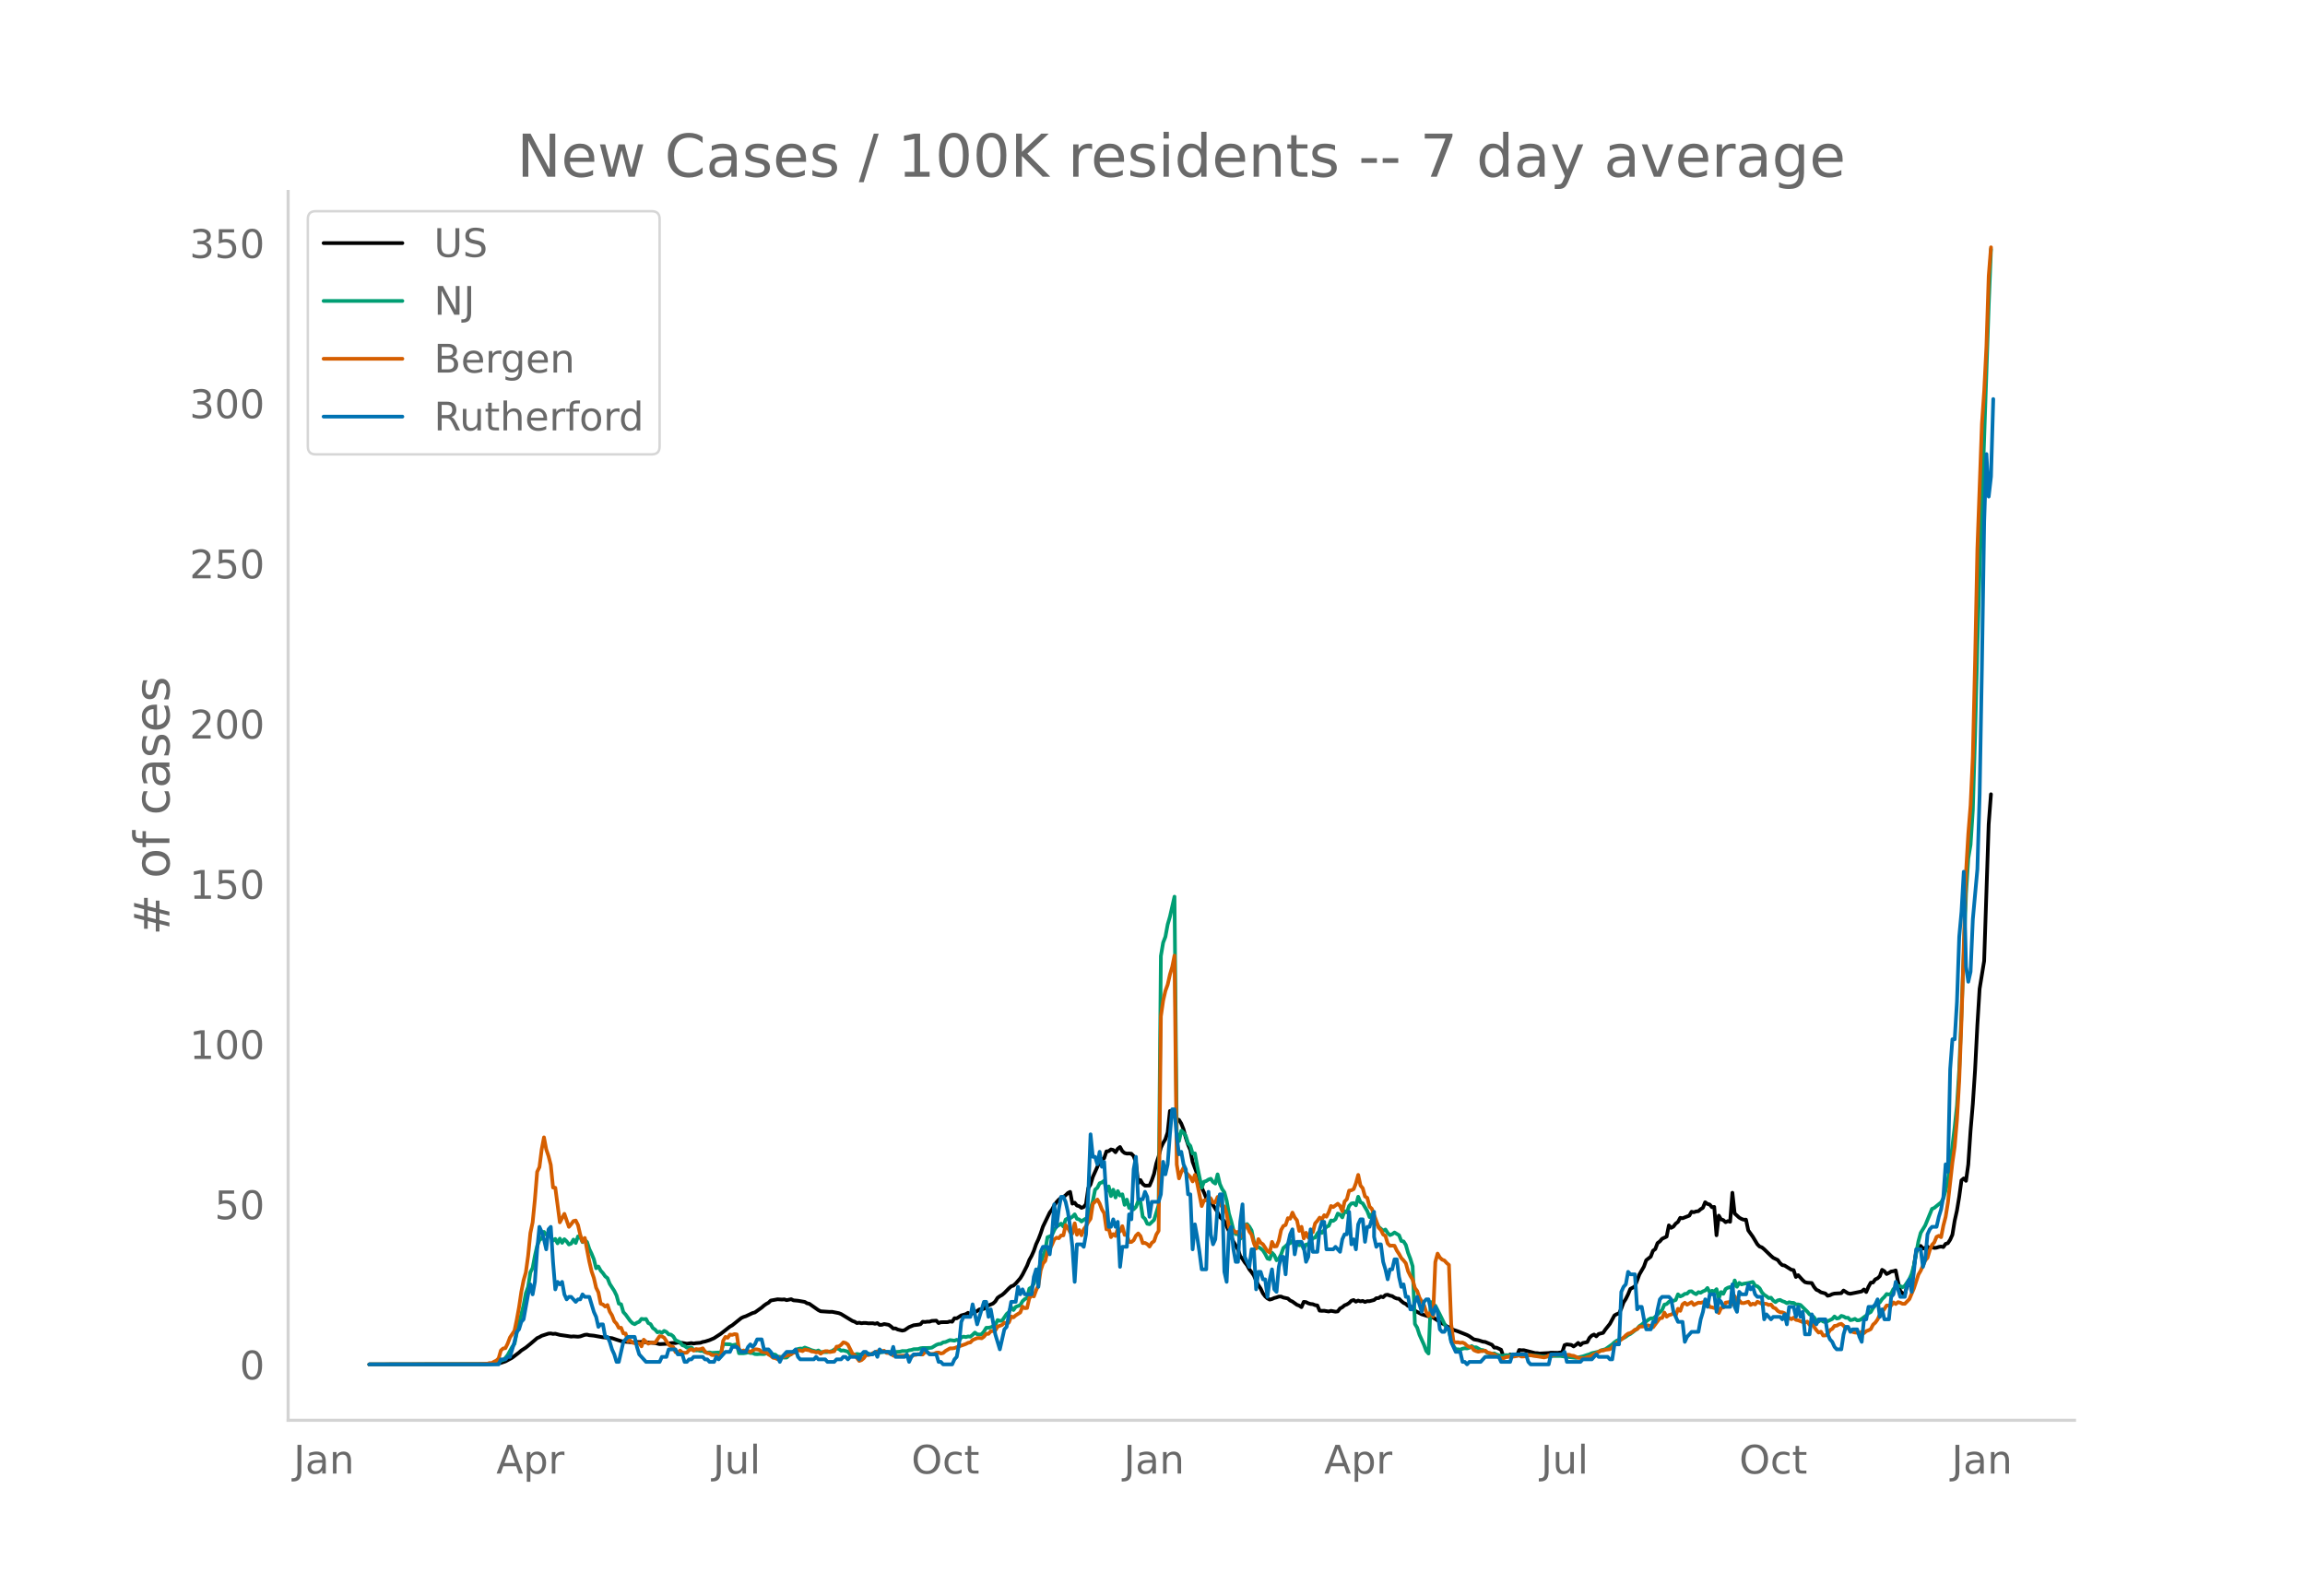 <svg height="864" viewBox="0 0 936 648" width="1248" xmlns="http://www.w3.org/2000/svg" xmlns:xlink="http://www.w3.org/1999/xlink"><defs><style>*{stroke-linecap:butt;stroke-linejoin:round}</style></defs><g id="figure_1"><path d="M0 648h936V0H0z" style="fill:#fff" id="patch_1"/><g id="axes_1"><path d="M117 576.72h725.4V77.76H117z" style="fill:none" id="patch_2"/><path clip-path="url(#p3b7b7ee0ee)" d="m149.973 554.04 46.972-.082 4.605-.195 1.842-.33 1.842-.618 1.842-.984.921-.511 2.763-2.087.921-.824 1.843-1.19 1.842-1.494 1.842-1.569.92-.795.922-.401.92-.535 2.764-.89.92-.065.922.191.92-.086 1.843.498 2.763.387 1.842.29.921-.092 1.842.135.921-.122 1.842-.637.921-.08.921.238 1.842.178 3.684.664 3.684.346 1.843.618 1.842.576 1.842.27 3.684.308.92-.238.922.075.92-.109 5.527.501 1.842.428 2.763-.141 1.842-.266.921-.07.921.05.921-.235 1.842.164 1.842.322 1.842-.252.921.182.921-.16 1.843-.137.92-.345.922-.158 1.842-.578 1.842-.79 2.763-1.804 3.684-2.9.92-.511 3.685-2.963.921-.437.921-.298 2.763-1.302.921-.245 2.763-1.972.921-.807.921-.653.921-.503.921-.895 2.763-.504 1.842.114.921-.08.921.323 1.843-.393.92.457 1.843.162 2.763.479.92.563.922.194 3.684 2.591.92.45 3.685.249.921-.032 2.763.546.921.359 4.605 2.804.921.324.921.555.921-.163.921.23.921-.131.921.024.921.14 1.842-.04.922.223.92-.276.922.73.92-.045.922-.314 1.842.328.92.64.922.856.92-.05.922.472 1.842.435.92-.189 1.843-1.246 1.842-.746 1.842-.228.921-.171.921-1.023.921.103.921-.129.921.006.921-.322 1.842-.104.921.996.921-.357 2.763-.04.921-.288.921.126.921-1.419.921.048 1.842-1.185 1.843-.524.92-.55.922.815.92-.653.922-.388.92-.508.922-.651.92-.063.922-.175.92-.987 2.764-1.153.92-.84.922-1.463.92-.67.922-.52.921-.782 1.842-1.879.921-.825.921-.319.921-.82 1.842-2.118.921-1.483 1.842-3.604.921-2.363.921-1.655.921-2.064.921-2.68.921-1.971.921-2.396.921-2.756 2.763-5.72.922-1.238.92-1.666.922-1.35.92-.984.922-.73.92-.318.922-.74.92-.919.922-.47.92 4.786.922-.395.92 1.162.922.265.92.677.922-.36.92-1.166.922-6.498.921-1.446.921-3.075 2.763-6.125.921-1.05.921-.424.921-2.783.921-.104.921-.696.921.206.921.938.921-1.422.921-.707.921 1.66.921.772.921.244.921-.036.921.086.921.966.921 2.503.922 8.51.92-1.3.922 1.575.92.709 1.843-.033.92-2.124.922-2.623.92-4.234.922-2.814.92-3.557.922-1.925.92-1.53.922-2.793.92-8.694.922 2.247.92-.369.922 1.445.921.286.921 1.508.921 2.312.921 3.45.921 2.816.921 2.164.921 4.824 1.842 4.92 1.842 5.511.921 1.941.921 2.29.921-.875.921 2.056.921 1.683 1.842 2.903.921 1.932 1.842 1.733 1.843 4.019.92 2.296.922 1.988 1.842 3.136.92 2.768.922 1.068.92 1.428.922 1.132.92 1.692.922 1.15.92 1.33.922 2.136.92 1.803.922 1.406.92 1.917.922 1.224.921.845.921.487.921-.237.921-.418.921-.228.921-.345.921-.017.921.399 1.842.399.921.808.921.43 1.842 1.314.921.345.921.614.921-2.142.921.1.921.476.921.277.922.087.92.398.922.117.92 2.115.922.078.92-.042 1.843.31.92-.276 1.843.353.92-.125.922-1.188.92-.49.922-.785.92-.356.922-.584.92-.908.922-.31.921.677.921-.457.921.335.921-.195.921.436.921-.332.921.015 1.842-.477.921-.736.921-.035.921-.632.921.264.921-.869.921-.15.921.383.921.182.921.617.921.372.921.095.922.923.92.75.922.423.92.825.922.193.92.442.922 1.298 2.763 1.443 2.763.846.92-.148 4.606 3.003.921.414.921.758.921.392 1.842 1.047 1.842.63 1.842.734 1.842.73.921.499 1.842 1.285 1.842.348 1.842.591.921.106 2.764 1.158.92 1.14.922.015 1.842.838.92 2.607 1.843.136.92-.79.922.475.92-.216.922.208.92-2.312.922.123.92-.036 4.606 1.169.921.04.921.154 3.684-.212.921-.129 2.763.06 1.842-.278.921-2.846.921-.31 1.842.224.921.62.922-.642.92-.807.922.891.92-.844 1.843-.361.92-1.744.922-.9.92-.445.922.749.92-.957 1.843-.462.92-1.348 1.843-2.315 1.842-3.416.921-.517.921-.273.921-1.92.921-2.532.921-1.425.921-1.857.921-2.243 1.842-.973 1.842-4.903 1.842-3.175.921-2.586 1.842-1.45.921-2.408.921-.667.921-2.448.921-.665.921-1.078 1.843-.875.92-4.576.922 1.007.92-.511.922-1.192.92-.692.922-1.675.92.184 2.764-1.069.92-1.586.922.21.92-.333.922-.09.92-.807.922-.57.921-2.268.921.683.921.251.921 1.088.921-.128.921 11.52.921-7.978.921 1.518.921.29.921.858.921-.445.921.275.921-11.784.921 8.406 1.842 1.681.921.531.921.326.921-.023.921 4.355 1.843 2.572 1.842 3.055.92.94.922.324.92.757 2.764 2.677.92.806 1.843.893.92 1.251.922.835.92.145 2.764 1.73.921.158.921 2.776.921-.735 1.842 2.03.921.813.921.215 1.842.143.921 1.58.921 1.13.921.397.921.638 1.842.496.921.933.921-.212.921-.448.921-.24 2.764-.159.92-1.076 1.843 1.143.92.175 4.606-.946.92-.805.922 1.047.92-2.129.922-1.668.92-.086.922-1.255.921-.425.921-.867.921-2.586.921.55.921 1.151.921-.44.921-.582.921-.129.921-.313.921 4.497.921 3.858.921.928.921.42.921-3.251.921-.936.921-1.1 1.842-11.869.921-1.895.921-.601.921 1.068.921-.266.922-.551.92.861.922-.67.92.386.922-.101.92-.308.922-.162.92.213.922-1.292.92-.278.922-1.387.92-2.046.922-5.664.92-4.112.922-5.573.92-6.734.922-.79.921.99.921-6.639.921-13.628.921-10.83.921-13.896.921-18.113.921-14.874 1.842-11.306 1.842-55.512.921-12.194h0" style="fill:none;stroke:#000;stroke-linecap:round;stroke-width:1.5" id="line2d_1"/><path clip-path="url(#p3b7b7ee0ee)" d="m149.973 554.04 47.893-.096 2.763-.25.921-.183.921-.316.921-.632.921-.293.921-.869.921-1.161 1.842-3.33.921-1.188.921-4.533 2.763-11.156.922-4.854.92-2.572.922-5.927.92-1.801.922-4.93.92-4.04.922-2.341.92-.701.922-2.65.92 1.127.922-.534 1.842 2.95.92-.665.922 1.78.92-1.912.922 1.706.921-1.459.921.86.921 1.277.921-.381.921-1.614.921 1.38.921-2.662.921.34.921 1.974.921-.782.921.765.921 2.836.921 1.91.921 2.24.921 3.632.921-.692.921 1.674.921 1.021.921 1.308.921.72.921 2.325 1.843 2.85.92 1.875.922 3.306.92.235.922 3.193.92 1.004 1.843 2.551.92.936.922.422.92-.61.922-.369.92-1.19.922.148.92-.096.922 1.672.92.408.922 1.605.921.632.921 1.092.921-.239.921.457.921-.793.921.445.921.973.921.095.921.713.921 1.517 1.842.9.921 1.185.921.293.921.686 1.842-.073.921.958.921.243.921-.01.922.232.92-.05.922.57.92.139.922-.086.92.216 2.764-.166.92.25.922-3.671 2.763.102.92.383 1.843-.374.92 3.616h1.843l.921-.126.921-.249.921.268.921.019.921.416.921.059.921-.084 1.842.032 1.842-.553.921.017.921.644.921.143.921.774.921.092 1.842.324.921-.04.922-.853.92-.523.922-1.122.92-.563.922-.397.92-.19.922.079.92-.486 1.843.687.92.387 1.843.456.92-.356.922.69 2.763-.033 1.842-.423.921-.59.921-.44.921.19.921.692.921-.113 1.842.508.921 1.164.921.586.921-.525.921-.283.921.182.921.06.921.175.921-.434.921-.142.921.377 1.843-.559 1.842-.21 1.842-.338 3.684.155 2.763-.193.92-.26 1.843.026.92-.333.922-.128.92-.303 1.843-.052.921-.327.921-.121 2.763-.007.921-.127 1.842-1.118.921-.35.921-.062.921-.628.921-.104 1.842-.814 1.842.25.921-.361.921.416.921-1.431.922-.262.92.174.922-.262.92.088.922-.751.92-.9.922.684.92.116.922-.147.92-1.096.922-1.513h.92l.922-.19 1.842-.892.92-2.04.922.305.921-.05 1.842-2.719.921-.812.921-1.948.921 1.143.921-1.285 1.842-.689.921-1.617.921-.862.921-.387.921-3.849.921-.565.921-1.444.921-4.087.921-1.301.921-3.202 1.842-4.995.921-5.284.921-.337.922-.52.92-2.07.922-1.444.92-.48.922-.66.92 1.192.922-2.85.92-.521.922-.01.92-.61.922-.981.92 1.814.922.27.92.818.922-.692.92-.511.922-.67 1.842-6.466.921-4.585.921-.78.921-1.82.921-.336.921-.684.921 4.212.921-1.916.921 3.925.921-2.584.921 3.16.921-2.59.921 1.81.921-.515.921 4.287.921-2.136.921 3.404.921-1.333.921 1.867.921-.94.922-2.435.92.401.922 5.975.92.893.922 1.98.92.19 1.843-1.743 1.842-5.989.92-101.174.922-5.455.92-2.373.922-4.987.92-3.18 1.843-8.112.92 95.748.922 3.511.921-4.24.921.81.921 1.373.921 2.955.921 1.067.921 3.106.921-.086.921 5.104 1.842 8.808.921-2.405.921-.284.921-.607.921-.312.921 1.316.921.632.921-3.737.921 3.922.921 2.059.921 1.314.922 3.402.92 5.23.922 3.049.92 3.679.922 1.598.92-.092.922 1.997.92-.894.922-4.308.92-.768.922 1.037.92 1.576.922 4.529.92 2.335.922-.117.92.546.922.795.921 1.436.921 1.84.921.286.921-2.635.921.994.921 2.074.921-.626.921-1.722.921-2.63.921-.752.921-.916.921-.274.921-1.2.921.8.921.358.921.864.921-.272.921 1.747.921-1.751.921-.176.921-1.3.922-1.083.92-.304.922-1.653.92-1.078.922.856.92-1.124.922-1.377.92-.368.922-2.18.92.15.922-.688.92-2.273.922.452.92 1.105.922-2.526.92.509.922-2.651.92-.984.922-.146.921.895.921-3.482.921 2.24.921.462 1.842 3.126.921 2.43.921-1.2.921 2.67.921.704.921 1.77 1.842 1.61.921-.507.921 1.419.921.866.921-.393.921-.676 1.842 1.111.922 2.333.92.184.922 1.44.92 3.237.922 2.384.92 3.045.922 23.412.92 1.496.922 2.854 1.842 4.108.92 2.499.922 1.038.92-20.901.922 2.343.92-.874 1.843 3.601 1.842 3.763.921 1.739.921.927.921 4.275.921 2.061.921 1.348.921.008.921.147.921-.41.921-.176.921.088.921-.279.921-.688.921.56.921-.066 1.842 1.05.921.103.921.35.921.807.922.257.92.115.922-.198.92.483 1.843.492.92-.057.922-.215 1.842.054.92-.077.922.186.92-.128.922.04.92.228 1.843-.044 1.842-.32.921.218 1.842.102 2.763.358 1.842-.04 1.842-.234 2.763-.008 2.763.347 3.685.45 2.763-.605 1.842-.611.92-.27.922-.437 2.763-.613.92-.498 1.843-.507 2.763-1.944.92-.868.922-.653 2.763-1.074.921-.52.921-.694.921-.439 2.763-2.114.921-1.086.921-.59.921-.814.921-.475.921-.747.921-.504.921.035.921-.66 2.763-2.81.922-2.144.92-.22.922-.927.92-.402.922.02.92-.352.922-2.294.92.85.922-.369.92-.67.922-.075.92-.912.922-.067.92.728.922.47.92-.838.922.243.921-.567.921-.356.921-1.021.921 1.793.921-.657.921.285.921-.927.921 3.712.921-2.543.921.695.921-1.944.921-.515.921-.278.921.85.921-3.524.921 2.559.921-1.565.921.606.921-.27 1.842-.292 1.843-.425.92 1.477.922.289.92.814.922 1.672.92.97.922.58.92.741.922-.157.92 1.179.922.625.92-.72.922-.182.92.503.922.303.92.548.922-.41.921.224.921.044.921.611.921.013.921.221 2.763 2.698.921 1.124.921.39.921.846.921 1.34.921.355.921-.676.921.653.921.228.921-.368 1.842-.875.921-1.04.921.837.922-.188.92-.896.922.256.92.54.922-.02.92.965.922-.165.92-.362.922.605.92-.065.922-.521 1.842-1.38.92-.911.922-.492.92-1.622.922-1.067 1.842-1.224.921-1.36.921-.875.921-1.174.921.207.921-.379.921-1.885.921-.544.921-.791.921.198.921.438.921-.559 1.842-2.74.921-2.05.921-3.371 1.842-9.926.921-3.404 1.842-3.028 2.764-6.749.92-.38 2.764-2.267.92-1.53.922-3.36.92-4.048.922-6.378 1.842-15.316.92-8.573.922-14.475 1.842-46.965.921-24.77.921-14.26.921-5.518.921-14.104.921-30.483.921-35.686.921-30.935 3.684-107.967.921-22.625h0" style="fill:none;stroke:#009e73;stroke-linecap:round;stroke-width:1.5" id="line2d_2"/><path clip-path="url(#p3b7b7ee0ee)" d="m149.973 554.04 44.209-.1 3.684-.18.921-.278h.921l.921-.559.921-.418.921-.897.921-3.23.921-.818.921-.12.921-1.874.921-2.452 1.842-2.752.921-4.446.921-5.064.921-6.241.921-4.706.922-3.21.92-6.68.922-9.31.92-4.347.922-9.331.92-11.186.922-1.914.92-7.217.922-4.865.92 4.865.922 2.711.92 3.629.922 9.172.92.1 1.843 14.036 1.842-3.45 1.842 5.284.921-1.076.921-1.276.921-.22.921 1.835.921 3.947.921 2.792.921-1.496 1.842 9.61.921 3.949.921 2.691.921 3.968.921 1.874.921 4.606.921.32.921.836.921-.618.921 2.692.921 1.495.922 2.393.92.977.922 1.715.92-.04.922 2.293.92.02.922 3.17.92-.3.922.878.92.2 1.843.02.92 1.256.922-2.692.92.897.922.718.92-.419 1.843.04 1.842-2.672.921.1.921.538 1.842 2.832.921.618.921.339.921 2.053.921.2.921-.818.921.818.921.08.921-.08.921-1.017.921-.399.921.618.921-.658.921.14.922-.08.92-.359.922 1.336.92.618.922.12.92.658 1.843.04.92.418.922-.02.92-6.22.922-1.576.92.36.922-1.297.92.12.922-.319.92.12.922 6.1.921.778.921-.378.921.319.921-.18.921.538.921-.677.921-.459.921.04.921.2.921.777 1.842.299.921.797.921.539.921.797.921.14.921.458.921-.677.921-.04.921-.519 1.843-.478.92-.34.922-.657h.92l.922-.858h.92l.922.26.92-.618 1.843.299.92.458.922.08.92.319.922-.18.92.698.922-.697.92-.32h.922l.921.36 1.842-.34.921-1.854.921-.1.921-.638.921-1.016.921.259.921.638 1.842 3.669.921.558 1.842 2.412.921-.339.921-.777.921-1.276.921.02.921-.24.921-.538 1.843-.778.92.26.922-.3.92-.159.922.857.92.08.922.3.92.737.922-.06.92.22 3.685-.18.92.479.922-.04.92-.698.922-.02.921-.32.921.16h.921l.921-.996.921.12.921.577.921.1.921-.12.921-.398.921-.08.921.399.921-.2.921-.817 1.842-1.077.921.02.921-.14 1.842-.677 1.843-.638.92-.34.922-.478.92-.16.922-.976 1.842-.778.92-.04.922.12.92-.658.922-1.177.92.04.922-1.076.92-.04.922-.26.92-1.575 1.843-.678.921-.937.921.539.921-.618.921-2.413.921.359.921-.818 1.842-1.156.921-2.393.921.638.921-.08.921-4.007.921-.997.921.3.921-2.513.921-2.034.921-6.041.921-2.772.921-1.056.921-3.828.921-.997.922-1.795.92-2.133.922-.678.92.22.922-1.117.92-.04.922-4.147.92 1.096.922 1.775.92.518.922-4.127.92 4.645.922-1.914.92 2.114.922-2.393.92-1.316.922-1.675.921-1.335.921-6.022 1.842-1.774.921 1.615.921 2.432.921 1.515.921 6.56.921-.339.921 3.49.921-1.237.921.758.921-2.95.921 1.136.921-2.154.921 3.53h.921l.921 2.89h.921l.921-.717.921-1.855.922-.897.92 1.077.922 2.851.92-.08.922.499.92.977.922-1.516.92-.658.922-2.711.92-1.496.922-87.09.92-6.401.922-3.988.92-2.492.922-4.127.92-3.07.922-4.587.92 84.819.922 5.642.921-2.612.921-1.734.921 1.914 1.842 1.914.921 1.754.921-2.671.921 3.429 1.842 9.251.921-2.293.921-.02.921-1.295.921.518.921 1.655.921-.06.921-2.213.921 2.731.921 1.276.921-.199.922 3.09.92 5.344.922 2.074.92-.738.922.837.92-.219.922 1.954.92-.28.922-4.585.92.26.922 2.511.92 1.257.922 3.449.92 2.213.922-3.848.92 1.495.922.599 1.842 2.79.921.56.921-4.327.921 1.874.921-.1.921-2.273.921-4.307.921-1.655.921-.398.921-2.772.921.22.921-2.473.921 1.954.921 1.177.921 4.306.921-1.675.921 4.726.921-2.293.921 1.914.921-2.413.922.26.92-3.59.922-1.036.92-1.296.922.758.92-1.735.922.618.92-1.814.922-2.552.92.438 1.843-1.356.92.918.922 2.153.92-3.988.922-.937.92-3.47.922-.139.921-.478.921-2.373.921-3.39.921 4.307.921 1.117.921 3.33.921.578.921 3.569.921.857 1.842 4.985.921 2.691.921.917.921 1.875.921.518.921 3.13.921.898.921-.06.921.06.921 1.934.921 1.395.922 1.675.92.957.922 1.157.92 3.27.922 1.854.92 1.495.922 3.43.92 1.216.922 2.692 1.842 3.01.92 2.951.922 1.436.92-1.675.922 1.914.92-22.092.922-3.43.921 1.596.921.857.921.34.921 1.016.921.798.921 24.105.921 7.098.921.22.921-.02.921.239.921-.14.921.439.921.897.921.439.921.08.921 1.236.921.399.921.259.921-.26h.921l.921-.179.921.758.922.18 1.842.617.92.638 1.843.898.92.04.922-.44.92-.199 1.843-.06.92-.099.922-.26.92-.099.922.419 1.842-.12.921-.359.921-.04 5.526.878.921-.32.921-.498.921.04 1.842-.339 2.763-.16.921.24 1.842-.04.921.339.921.08 1.843.817 2.763.2.92-.519.922-.1 1.842-1.096.92-.32 1.843-1.136h.92l.922-.319 1.842-.219.92-.837.922-.997 3.684-2.832.921-.977.921-.677.921-.24.921-.558.921-.778.921-.259.921-.997 1.842-.08.921-.478.921.08.921.259.921.459 2.763-3.67.921-.099.922-2.173.92 1.655.922-.658.92-.22.922-.518.92.897.922-2.711.92.837.922-2.632.92-.678.922.818 1.842-1.037.92 1.156 1.843-.977.92.1.922-.26.921.48.921-.28.921 1.755.921.12.921.299.921-.698.921 2.711.921-2.053.921-.16.921-2.014 1.842-.259.921 1.017.921-3.33.921 1.994.921-.279.921 1.037.921.04 1.842-.578.922 1.315.92-.518.922.32.92-1.098 1.843.838.92-.06.922.08.92.458.922-.179.92 1.216.922.36.92 1.036.922.498.92.06.922.36.92 1.056.922.857.921.499.921-.618.921.897.921.18 1.842.717.921.2.921-.4.921 1.317.921-.459 1.842 2.592.921 1.017.921-.36.921 1.556.921-.04.921-.598.921-1.555.921-.519.921-1.196.921-.1.922-.538.92-.2.922.758.92 1.117.922-.28.92 1.018.922.678.92.239 1.843.16.92-.44.922.52.92-.798.922-.36.92-.478.922-1.814.92-.818.922-1.276.921-2.033.921-.938 1.842-2.711 1.842.02.921-1.256.921.638.921-.758.921.22.921.458h.921l1.842-1.894 1.842-4.347 1.842-5.642.921-1.556 1.842-4.187.922-1.037.92-3.09.922-2.153.92-1.037.922-2.233.92-.439.922.558.92-4.685.922-3.57.92-5.721 1.843-16.39.92-6.4.922-10.906.92-15.991.922-24.445 1.842-60.094.921-15.572.921-11.545.921-19.958.921-39.08.921-45.1 1.842-50.763.921-13.28.921-18.403.921-28.432.921-11.624h0" style="fill:none;stroke:#d55e00;stroke-linecap:round;stroke-width:1.5" id="line2d_3"/><path clip-path="url(#p3b7b7ee0ee)" d="M149.973 554.04h52.498l.921-2.031h1.842l.921-1.015h.921l1.842-6.093.921-4.062.921-1.016.921-3.046.921-1.016 1.843-10.155.92-4.062.922 4.062.92-5.077.922-13.202.92-9.14.922 2.032.92 3.046.922 4.062.92-8.124.922-1.015.92 14.217.922 11.17.92-3.046.922 1.015.92-1.015.922 5.077.921 2.031.921-1.015h.921l1.842 2.03.921-1.015h.921l.921-2.031.921 1.016h1.842l1.842 6.093.921 2.03.921 4.063.921-1.016h.921l.921 5.078h.921l.921 2.03.921 3.047.922 2.031.92 3.047h.922l1.842-8.124 1.842-2.031h2.763l.92 4.062.922 3.046 2.763 3.047h5.526l.921-2.031h1.842l.921-3.047h2.763l.921 2.031h1.842l.921 3.047h.921l.921-1.016h.921l.921-1.015h3.685l.92 1.015h.922l.92 1.016h1.843l.92-2.031.922 1.015 2.763-3.046h1.842l.92-2.031h1.843l1.842 2.03h1.842l.921-2.03.921-1.016.921 1.016.921-1.016.921-2.031h1.842l.921 4.062h1.842l.921 1.016.921 2.03h1.842l.921 2.032.921-2.031 1.842-2.031h2.764l.92-1.016.922 3.047.92 1.015h5.527l.92-1.015.922 1.015h2.763l.921 1.016h2.763l.921-1.016h1.842l.921-1.015h.921l.921 1.015.921-1.015h2.763l.921 1.015.921-2.031.921-1.015h.921l.921 1.015h1.842l.922-1.015.92 2.03.922-3.046.92 1.016h2.764l.92 1.015.922-3.046.92 4.062h3.685l.92-1.016.922 3.047.92-2.031.922-1.016h2.763l.921-2.031h.921l1.842 2.031h2.763l.921 3.047h.921l.921 1.015h3.684l.921-2.031.921-1.015.921-5.078.921-9.14.922-2.03h2.763l.92-5.078 1.843 8.124 2.763-9.14h.92l.922 6.094.92-3.047 1.843 10.155 1.842 6.093 1.842-8.124.921-1.015 1.842-10.155h1.842l.921-6.093.921 3.046.921-2.031.921 2.031h2.763l.921-7.108.921-3.047.921 7.109.921-14.217.921-2.031h1.842l.921 3.046.922-8.124.92-12.186.922 9.14.92-7.109.922-5.077h.92l.922 2.03.92 4.063.922 6.093.92 8.124.922 14.217.92-15.233h1.843l.92 1.016.922-5.078.92-16.248.922-24.372.921 9.14h.921l.921 3.046.921-5.077.921 6.093.921-2.031.921 15.232.921 11.17h.921l.921-3.046.921 3.047.921-2.031.921 18.279.921-8.124h1.842l.921-13.202.921 2.031.921-20.31.921-5.077.922 17.263h1.842l.92-3.046.922 2.03.92 8.125.922-6.093h2.763l.92-3.047.922-13.201.92 5.077.922-4.062.92-12.186.922-10.155h.92l.922 11.17.921 7.11.921-1.016.921 5.077.921 2.031.921 10.155h.921l.921 22.341.921-10.155.921 5.078.921 6.093.921 7.108h1.842l.921-31.48.921 17.263.921 4.062.921-2.03.921-13.202.921-5.078h.921l.921 31.48.922 4.063.92-20.31.922-2.031.92 9.14.922 5.077h.92l.922-16.248.92-7.109.922 21.326 1.842 4.062.92-7.109h.922l.92 16.248.922-7.108h.92l.922 3.046h.921l.921 7.109.921-7.109.921-4.062.921 8.124.921 1.016.921-10.155.921-4.062h.921l.921 7.108.921-12.186.921-4.062.921-2.03.921 10.154.921-5.077h1.842l.921 2.03.921 6.094.921-2.031.921-11.17.922 9.139h1.842l.92-9.14.922-3.046h.92l.922 11.17h2.763l.92-1.015 1.843 2.03.92-5.077.922-2.03h.92l.922-9.14.92 13.201.922-2.03.921 4.061.921-10.155.921-2.03h.921l.921 9.139.921-6.093h.921l1.842-6.093v10.155l.921 4.062.921-1.016h.921l.921 7.109.921 3.046.921 4.062.921-4.062h.921l.921-4.062h.921l.921 7.109.922 4.062.92-1.016.922 5.078h.92l.922 5.077h.92l.922-3.046.92-2.031 1.843 6.093.92-4.062.922-1.016h.92l.922 4.062.92 2.031.922-3.046.92 2.03.922 7.109.921 1.016h.921l.921-2.031.921 1.015.921 5.078 1.842 4.062h1.842l.921 4.062h.921l.921 1.015.921-1.015h4.605l1.842-2.031h5.527l.92 2.03h3.685l.92-3.046h5.527l.921 3.047.921 1.015h7.368l.921-4.062h4.605l.921-1.015.921 4.062h5.527l.92-1.016h3.685l1.842-2.031.92 1.016h3.685l.92 1.015h.922l.92-6.093h1.843l.921-21.325.921-2.031.921-1.016.921-5.077.921 1.015h1.842l.921 14.217.921-1.015h.921l.921 5.077.921 4.062h1.842l.921-3.046h.921l.921-5.078.921-4.062.921-1.015h2.764l.92 1.015.922 5.078 1.842 4.062h1.842l.92 8.124.922-2.031 1.842-2.031h2.763l.92-5.078.922-3.046.921-5.078.921 3.047.921-5.078h1.842l.921 7.109.921-5.078.921 1.016.921 2.03h2.763l.921-9.139.921 9.14.921 2.03.921-8.123.921 1.015h1.842l.921-4.062.922 2.031.92-1.015.922 3.046.92 1.016h1.843l.92 9.139.922-2.031 1.842 2.031.92-1.015h2.764l.92 1.015.922-2.031.92 4.062.922-7.108h1.842l.921 4.062.921-4.062.921 4.062.921-2.031.921 9.139h1.842l.921-8.124.921 3.047.921 1.015.921-2.031h2.763l.921 6.093.921 2.031.921 1.016.921 2.03.921 1.016h1.843l.92-6.093.922-3.046h.92l.922 2.03.92-1.015h1.843l.92 3.047.922 2.03.92-9.139h.922l.92-5.077h1.843l.92-1.016.922-2.031.921 7.109.921-3.047.921 4.062h1.842l.921-9.14.921-1.015.921-5.077 1.842 6.093h1.842l.921-5.078.921-2.031.921 5.078.921-8.124.921-9.14h1.842l.921 7.109.921-3.047.922-10.155.92-2.03.922-1.016h1.842l.92-4.062.922-3.047.92-5.077.922-13.202.92 3.047.922-41.636.92-12.186h.922l.92-15.232.922-26.403.92-10.155.922-16.248.921 38.589.921 6.093.921-4.062.921-21.326 1.842-20.31.921-30.465.921-51.79.921-58.9.921-27.418.921 17.264.921-8.124.921-31.48h0" style="fill:none;stroke:#0072b2;stroke-linecap:round;stroke-width:1.5" id="line2d_4"/><path d="M117 576.72V77.76" style="fill:none;stroke:#d3d3d3;stroke-linecap:square;stroke-linejoin:miter;stroke-width:1.25" id="patch_3"/><path d="M117 576.72h725.4" style="fill:none;stroke:#d3d3d3;stroke-linecap:square;stroke-linejoin:miter;stroke-width:1.25" id="patch_4"/><g id="matplotlib.axis_1"><g id="xtick_1"><g style="fill:#696969" transform="matrix(.16 0 0 -.16 119.22 598.378)" id="text_1"><defs><path d="M9.813 72.906h9.859V5.078q0-13.187-5-19.14-5-5.954-16.094-5.954h-3.75v8.297h3.078q6.531 0 9.219 3.672Q9.813-4.39 9.813 5.078z" id="DejaVuSans-74"/><path d="M34.281 27.484q-10.89 0-15.093-2.484-4.204-2.484-4.204-8.5 0-4.781 3.157-7.594 3.156-2.797 8.562-2.797 7.485 0 12 5.297 4.516 5.297 4.516 14.078v2zm17.922 3.72V0H43.22v8.297Q40.14 3.328 35.547.953q-4.594-2.375-11.234-2.375-8.391 0-13.36 4.719Q6 8.016 6 15.922q0 9.219 6.172 13.906 6.187 4.688 18.437 4.688h12.61v.89q0 6.203-4.078 9.594-4.078 3.39-11.453 3.39-4.688 0-9.141-1.124-4.438-1.125-8.531-3.375v8.312q4.921 1.906 9.562 2.844 4.64.953 9.031.953 11.875 0 17.735-6.156 5.86-6.14 5.86-18.64z" id="DejaVuSans-97"/><path d="M54.89 33.016V0h-8.984v32.719q0 7.765-3.031 11.61-3.031 3.858-9.078 3.858-7.281 0-11.484-4.64-4.204-4.625-4.204-12.64V0H9.08v54.688h9.03v-8.5q3.235 4.937 7.594 7.374Q30.078 56 35.797 56q9.422 0 14.25-5.828 4.844-5.828 4.844-17.156z" id="DejaVuSans-110"/></defs><use xlink:href="#DejaVuSans-74"/><use x="29.492" xlink:href="#DejaVuSans-97"/><use x="90.771" xlink:href="#DejaVuSans-110"/></g></g><g id="xtick_2"><g style="fill:#696969" transform="matrix(.16 0 0 -.16 201.526 598.378)" id="text_2"><defs><path d="M34.188 63.188 20.797 26.906h26.812zm-5.579 9.718h11.188L67.578 0h-10.25l-6.64 18.703h-32.86L11.188 0H.78z" id="DejaVuSans-65"/><path d="M18.11 8.203v-29H9.077v75.484h9.031v-8.296q2.844 4.875 7.157 7.234Q29.594 56 35.594 56q9.968 0 16.187-7.906 6.235-7.907 6.235-20.797T51.78 6.484q-6.218-7.906-16.187-7.906-6 0-10.328 2.375-4.313 2.375-7.157 7.25zm30.578 19.094q0 9.906-4.079 15.547-4.078 5.64-11.203 5.64-7.14 0-11.218-5.64-4.079-5.64-4.079-15.547 0-9.906 4.078-15.547 4.079-5.64 11.22-5.64 7.124 0 11.202 5.64t4.078 15.547z" id="DejaVuSans-112"/><path d="M41.11 46.297q-1.516.875-3.297 1.281Q36.03 48 33.89 48q-7.625 0-11.703-4.953-4.079-4.953-4.079-14.234V0H9.08v54.688h9.03v-8.5q2.844 4.984 7.375 7.39Q30.031 56 36.531 56q.922 0 2.047-.125 1.125-.11 2.484-.36z" id="DejaVuSans-114"/></defs><use xlink:href="#DejaVuSans-65"/><use x="68.408" xlink:href="#DejaVuSans-112"/><use x="131.885" xlink:href="#DejaVuSans-114"/></g></g><g id="xtick_3"><g style="fill:#696969" transform="matrix(.16 0 0 -.16 289.526 598.378)" id="text_3"><defs><path d="M8.5 21.578v33.11h8.984V21.922q0-7.766 3.016-11.656 3.031-3.875 9.094-3.875 7.265 0 11.484 4.64 4.234 4.64 4.234 12.656v31h8.985V0h-8.984v8.406Q42.047 3.422 37.718 1q-4.313-2.422-10.032-2.422-9.421 0-14.312 5.86Q8.5 10.296 8.5 21.578zM31.11 56z" id="DejaVuSans-117"/><path d="M9.422 75.984h8.984V0H9.422z" id="DejaVuSans-108"/></defs><use xlink:href="#DejaVuSans-74"/><use x="29.492" xlink:href="#DejaVuSans-117"/><use x="92.871" xlink:href="#DejaVuSans-108"/></g></g><g id="xtick_4"><g style="fill:#696969" transform="matrix(.16 0 0 -.16 370.08 598.378)" id="text_4"><defs><path d="M39.406 66.219q-10.75 0-17.078-8.016-6.312-8-6.312-21.828 0-13.766 6.312-21.781 6.328-8 17.078-8 10.735 0 17.016 8 6.281 8.015 6.281 21.781 0 13.828-6.281 21.828-6.281 8.016-17.016 8.016zm0 8q15.328 0 24.5-10.281 9.188-10.282 9.188-27.563 0-17.234-9.188-27.516-9.172-10.28-24.5-10.28-15.375 0-24.593 10.25-9.204 10.265-9.204 27.546t9.204 27.563q9.218 10.28 24.593 10.28z" id="DejaVuSans-79"/><path d="M48.781 52.594v-8.407q-3.812 2.11-7.64 3.157-3.828 1.047-7.735 1.047-8.75 0-13.593-5.547-4.829-5.532-4.829-15.547 0-10.016 4.829-15.563 4.843-5.53 13.593-5.53 3.907 0 7.735 1.046 3.828 1.047 7.64 3.156V2.094Q45.016.344 40.984-.531q-4.015-.89-8.562-.89-12.36 0-19.64 7.765-7.266 7.765-7.266 20.953 0 13.375 7.343 21.031Q20.22 56 33.016 56q4.14 0 8.093-.86 3.953-.843 7.672-2.546z" id="DejaVuSans-99"/><path d="M18.313 70.219V54.688h18.5v-6.985h-18.5V18.016q0-6.688 1.828-8.594 1.828-1.906 7.453-1.906h9.218V0h-9.218q-10.407 0-14.36 3.875-3.953 3.89-3.953 14.14v29.688H2.687v6.984h6.594V70.22z" id="DejaVuSans-116"/></defs><use xlink:href="#DejaVuSans-79"/><use x="78.711" xlink:href="#DejaVuSans-99"/><use x="133.691" xlink:href="#DejaVuSans-116"/></g></g><g id="xtick_5"><g style="fill:#696969" transform="matrix(.16 0 0 -.16 456.315 598.378)" id="text_5"><use xlink:href="#DejaVuSans-74"/><use x="29.492" xlink:href="#DejaVuSans-97"/><use x="90.771" xlink:href="#DejaVuSans-110"/></g></g><g id="xtick_6"><g style="fill:#696969" transform="matrix(.16 0 0 -.16 537.7 598.378)" id="text_6"><use xlink:href="#DejaVuSans-65"/><use x="68.408" xlink:href="#DejaVuSans-112"/><use x="131.885" xlink:href="#DejaVuSans-114"/></g></g><g id="xtick_7"><g style="fill:#696969" transform="matrix(.16 0 0 -.16 625.7 598.378)" id="text_7"><use xlink:href="#DejaVuSans-74"/><use x="29.492" xlink:href="#DejaVuSans-117"/><use x="92.871" xlink:href="#DejaVuSans-108"/></g></g><g id="xtick_8"><g style="fill:#696969" transform="matrix(.16 0 0 -.16 706.255 598.378)" id="text_8"><use xlink:href="#DejaVuSans-79"/><use x="78.711" xlink:href="#DejaVuSans-99"/><use x="133.691" xlink:href="#DejaVuSans-116"/></g></g><g id="xtick_9"><g style="fill:#696969" transform="matrix(.16 0 0 -.16 792.49 598.378)" id="text_9"><use xlink:href="#DejaVuSans-74"/><use x="29.492" xlink:href="#DejaVuSans-97"/><use x="90.771" xlink:href="#DejaVuSans-110"/></g></g></g><g id="matplotlib.axis_2"><g id="ytick_1"><g style="fill:#696969" transform="matrix(.16 0 0 -.16 97.32 560.119)" id="text_10"><defs><path d="M31.781 66.406q-7.61 0-11.453-7.5Q16.5 51.422 16.5 36.375q0-14.984 3.828-22.484 3.844-7.5 11.453-7.5 7.672 0 11.5 7.5 3.844 7.5 3.844 22.484 0 15.047-3.844 22.531-3.828 7.5-11.5 7.5zm0 7.813q12.266 0 18.735-9.703 6.468-9.688 6.468-28.141 0-18.406-6.468-28.11-6.47-9.687-18.735-9.687-12.25 0-18.718 9.688-6.47 9.703-6.47 28.109 0 18.453 6.47 28.14Q19.53 74.22 31.78 74.22z" id="DejaVuSans-48"/></defs><use xlink:href="#DejaVuSans-48"/></g></g><g id="ytick_2"><g style="fill:#696969" transform="matrix(.16 0 0 -.16 87.14 495.065)" id="text_11"><defs><path d="M10.797 72.906h38.719v-8.312H19.828v-17.86q2.14.735 4.281 1.094 2.157.36 4.313.36 12.203 0 19.328-6.688 7.14-6.688 7.14-18.11 0-11.765-7.328-18.296-7.328-6.516-20.656-6.516-4.593 0-9.36.781-4.75.782-9.827 2.344v9.922q4.39-2.39 9.078-3.563 4.687-1.171 9.906-1.171 8.453 0 13.375 4.437 4.938 4.438 4.938 12.063 0 7.609-4.938 12.047-4.922 4.453-13.375 4.453-3.953 0-7.89-.875-3.922-.875-8.016-2.735z" id="DejaVuSans-53"/></defs><use xlink:href="#DejaVuSans-53"/><use x="63.623" xlink:href="#DejaVuSans-48"/></g></g><g id="ytick_3"><g style="fill:#696969" transform="matrix(.16 0 0 -.16 76.96 430.012)" id="text_12"><defs><path d="M12.406 8.297h16.11v55.625l-17.532-3.516v8.985l17.438 3.515h9.86V8.296H54.39V0H12.406z" id="DejaVuSans-49"/></defs><use xlink:href="#DejaVuSans-49"/><use x="63.623" xlink:href="#DejaVuSans-48"/><use x="127.246" xlink:href="#DejaVuSans-48"/></g></g><g id="ytick_4"><g style="fill:#696969" transform="matrix(.16 0 0 -.16 76.96 364.959)" id="text_13"><use xlink:href="#DejaVuSans-49"/><use x="63.623" xlink:href="#DejaVuSans-53"/><use x="127.246" xlink:href="#DejaVuSans-48"/></g></g><g id="ytick_5"><g style="fill:#696969" transform="matrix(.16 0 0 -.16 76.96 299.905)" id="text_14"><defs><path d="M19.188 8.297h34.421V0H7.33v8.297q5.609 5.812 15.296 15.594 9.703 9.797 12.188 12.64 4.734 5.313 6.609 9 1.89 3.688 1.89 7.25 0 5.813-4.078 9.469-4.078 3.672-10.625 3.672-4.64 0-9.797-1.61-5.14-1.609-11-4.89v9.969Q13.767 71.78 18.938 73q5.188 1.219 9.485 1.219 11.328 0 18.062-5.672 6.735-5.656 6.735-15.125 0-4.5-1.688-8.531-1.672-4.016-6.125-9.485-1.218-1.422-7.765-8.187-6.532-6.766-18.453-18.922z" id="DejaVuSans-50"/></defs><use xlink:href="#DejaVuSans-50"/><use x="63.623" xlink:href="#DejaVuSans-48"/><use x="127.246" xlink:href="#DejaVuSans-48"/></g></g><g id="ytick_6"><g style="fill:#696969" transform="matrix(.16 0 0 -.16 76.96 234.852)" id="text_15"><use xlink:href="#DejaVuSans-50"/><use x="63.623" xlink:href="#DejaVuSans-53"/><use x="127.246" xlink:href="#DejaVuSans-48"/></g></g><g id="ytick_7"><g style="fill:#696969" transform="matrix(.16 0 0 -.16 76.96 169.799)" id="text_16"><defs><path d="M40.578 39.313Q47.656 37.797 51.625 33q3.984-4.781 3.984-11.813 0-10.78-7.422-16.703-7.421-5.906-21.093-5.906-4.578 0-9.438.906-4.86.907-10.031 2.72v9.515q4.094-2.39 8.969-3.61 4.89-1.218 10.218-1.218 9.266 0 14.125 3.656 4.86 3.656 4.86 10.64 0 6.454-4.516 10.079-4.515 3.64-12.562 3.64h-8.5v8.11h8.89q7.266 0 11.125 2.906 3.86 2.906 3.86 8.375 0 5.61-3.985 8.61-3.968 3.015-11.39 3.015-4.063 0-8.703-.89-4.641-.876-10.203-2.72v8.782q5.624 1.562 10.53 2.344 4.907.78 9.25.78 11.235 0 17.766-5.109 6.547-5.093 6.547-13.78 0-6.063-3.468-10.235-3.47-4.172-9.86-5.782z" id="DejaVuSans-51"/></defs><use xlink:href="#DejaVuSans-51"/><use x="63.623" xlink:href="#DejaVuSans-48"/><use x="127.246" xlink:href="#DejaVuSans-48"/></g></g><g id="ytick_8"><g style="fill:#696969" transform="matrix(.16 0 0 -.16 76.96 104.745)" id="text_17"><use xlink:href="#DejaVuSans-51"/><use x="63.623" xlink:href="#DejaVuSans-53"/><use x="127.246" xlink:href="#DejaVuSans-48"/></g></g><g style="fill:#696969" transform="matrix(0 -.2 -.2 0 68.8 379.813)" id="text_18"><defs><path d="M51.125 44H36.922l-4.11-16.313h14.313zm-7.328 27.781-5.078-20.265h14.265L58.11 71.78h7.813L60.89 51.516h15.234V44h-17.14l-4-16.313h15.53V20.22H53.079L48 0h-7.813l5.032 20.219H30.906L25.875 0h-7.86l5.079 20.219H7.719v7.468h17.187L29 44H13.281v7.516h17.625l4.985 20.265z" id="DejaVuSans-35"/><path d="M30.61 48.39q-7.22 0-11.422-5.64-4.204-5.64-4.204-15.453 0-9.813 4.172-15.453 4.188-5.64 11.453-5.64 7.188 0 11.375 5.655 4.203 5.672 4.203 15.438 0 9.719-4.203 15.406-4.187 5.688-11.375 5.688zm0 7.61q11.718 0 18.406-7.625 6.703-7.61 6.703-21.078 0-13.422-6.703-21.078-6.688-7.64-18.407-7.64-11.765 0-18.437 7.64-6.656 7.656-6.656 21.078 0 13.469 6.656 21.078Q18.844 56 30.609 56z" id="DejaVuSans-111"/><path d="M37.11 75.984V68.5h-8.594q-4.828 0-6.72-1.953-1.874-1.953-1.874-7.031v-4.828h14.797v-6.985H19.922V0H10.89v47.703H2.297v6.984h8.594V58.5q0 9.125 4.25 13.297 4.25 4.187 13.468 4.187z" id="DejaVuSans-102"/><path d="M44.281 53.078v-8.5q-3.797 1.953-7.906 2.922-4.094.984-8.5.984-6.688 0-10.031-2.047-3.344-2.046-3.344-6.156 0-3.125 2.39-4.906 2.391-1.781 9.626-3.39l3.078-.688q9.562-2.047 13.593-5.781 4.032-3.735 4.032-10.422 0-7.625-6.032-12.078-6.03-4.438-16.578-4.438-4.39 0-9.156.86Q10.688.296 5.422 2v9.281q4.984-2.594 9.812-3.89 4.829-1.282 9.579-1.282 6.343 0 9.75 2.172 3.421 2.172 3.421 6.125 0 3.656-2.468 5.61-2.453 1.953-10.813 3.765l-3.125.735q-8.344 1.75-12.062 5.39-3.704 3.64-3.704 9.985 0 7.718 5.47 11.906Q16.75 56 26.811 56q4.97 0 9.36-.734 4.406-.72 8.11-2.188z" id="DejaVuSans-115"/><path d="M56.203 29.594v-4.39H14.891q.593-9.282 5.593-14.142 5-4.859 13.938-4.859 5.172 0 10.031 1.266 4.86 1.265 9.656 3.812v-8.5Q49.266.734 44.187-.344 39.11-1.422 33.892-1.422q-13.094 0-20.735 7.61-7.64 7.625-7.64 20.625 0 13.421 7.25 21.296Q20.016 56 32.328 56q11.031 0 17.453-7.11 6.422-7.093 6.422-19.296zm-8.984 2.64q-.094 7.36-4.125 11.75-4.032 4.407-10.672 4.407-7.516 0-12.031-4.25-4.516-4.25-5.203-11.97z" id="DejaVuSans-101"/></defs><use xlink:href="#DejaVuSans-35"/><use x="83.789" xlink:href="#DejaVuSans-32"/><use x="115.576" xlink:href="#DejaVuSans-111"/><use x="176.758" xlink:href="#DejaVuSans-102"/><use x="211.963" xlink:href="#DejaVuSans-32"/><use x="243.75" xlink:href="#DejaVuSans-99"/><use x="298.73" xlink:href="#DejaVuSans-97"/><use x="360.01" xlink:href="#DejaVuSans-115"/><use x="412.109" xlink:href="#DejaVuSans-101"/><use x="473.633" xlink:href="#DejaVuSans-115"/></g></g><g style="fill:#696969" transform="matrix(.24 0 0 -.24 209.887 71.76)" id="text_19"><defs><path d="M9.813 72.906h13.28l32.329-60.984v60.984h9.562V0h-13.28L19.39 60.984V0H9.813z" id="DejaVuSans-78"/><path d="M4.203 54.688h8.985l11.234-42.672 11.172 42.672h10.593l11.235-42.672 11.187 42.672h8.985L63.28 0H52.688L40.922 44.828 29.109 0H18.5z" id="DejaVuSans-119"/><path d="M64.406 67.281v-10.39q-4.984 4.64-10.625 6.922-5.64 2.296-11.984 2.296-12.5 0-19.14-7.64-6.641-7.64-6.641-22.094 0-14.406 6.64-22.047 6.64-7.64 19.14-7.64 6.345 0 11.985 2.296 5.64 2.297 10.625 6.938V5.609Q59.234 2.094 53.437.33q-5.78-1.75-12.218-1.75-16.563 0-26.094 10.124-9.516 10.14-9.516 27.672 0 17.578 9.516 27.703 9.531 10.14 26.094 10.14 6.531 0 12.312-1.734 5.797-1.734 10.875-5.203z" id="DejaVuSans-67"/><path d="M25.39 72.906h8.297L8.297-9.28H0z" id="DejaVuSans-47"/><path d="M9.813 72.906h9.859V42.094L52.39 72.906h12.703L28.906 38.922 67.672 0H54.688L19.672 35.11V0h-9.86z" id="DejaVuSans-75"/><path d="M9.422 54.688h8.984V0H9.422zm0 21.296h8.984v-11.39H9.422z" id="DejaVuSans-105"/><path d="M45.406 46.39v29.594h8.985V0h-8.985v8.203Q42.578 3.328 38.25.953q-4.313-2.375-10.375-2.375-9.906 0-16.14 7.906-6.22 7.922-6.22 20.813 0 12.89 6.22 20.797Q17.968 56 27.874 56q6.063 0 10.375-2.375 4.328-2.36 7.156-7.234zm-30.61-19.093q0-9.906 4.079-15.547 4.078-5.64 11.203-5.64 7.125 0 11.219 5.64 4.11 5.64 4.11 15.547 0 9.906-4.11 15.547-4.094 5.64-11.219 5.64-7.125 0-11.203-5.64-4.078-5.64-4.078-15.547z" id="DejaVuSans-100"/><path d="M4.89 31.39h26.313v-8H4.891z" id="DejaVuSans-45"/><path d="M8.203 72.906h46.875v-4.203L28.61 0H18.312L43.22 64.594H8.203z" id="DejaVuSans-55"/><path d="M32.172-5.078q-3.797-9.766-7.422-12.735-3.61-2.984-9.656-2.984H7.906v7.516h5.282q3.703 0 5.75 1.765Q21-9.766 23.483-3.219l1.61 4.094-22.11 53.813H12.5l17.094-42.766 17.093 42.766h9.516z" id="DejaVuSans-121"/><path d="M2.984 54.688H12.5L29.594 8.797l17.093 45.89h9.516L35.687 0H23.485z" id="DejaVuSans-118"/><path d="M45.406 27.984q0 9.766-4.031 15.125-4.016 5.375-11.297 5.375-7.219 0-11.25-5.375-4.031-5.359-4.031-15.125 0-9.718 4.031-15.093t11.25-5.375q7.281 0 11.297 5.375 4.031 5.375 4.031 15.093zm8.985-21.203q0-13.953-6.203-20.765Q42-20.797 29.203-20.797q-4.734 0-8.937.703-4.203.703-8.157 2.172v8.735q3.954-2.141 7.813-3.157 3.86-1.031 7.86-1.031 8.843 0 13.234 4.61 4.39 4.609 4.39 13.937v4.453q-2.781-4.844-7.125-7.234Q33.938 0 27.875 0 17.828 0 11.672 7.656q-6.156 7.672-6.156 20.328 0 12.688 6.156 20.344Q17.828 56 27.875 56q6.063 0 10.406-2.39 4.344-2.391 7.125-7.22v8.297h8.985z" id="DejaVuSans-103"/></defs><use xlink:href="#DejaVuSans-78"/><use x="74.805" xlink:href="#DejaVuSans-101"/><use x="136.328" xlink:href="#DejaVuSans-119"/><use x="218.115" xlink:href="#DejaVuSans-32"/><use x="249.902" xlink:href="#DejaVuSans-67"/><use x="319.727" xlink:href="#DejaVuSans-97"/><use x="381.006" xlink:href="#DejaVuSans-115"/><use x="433.105" xlink:href="#DejaVuSans-101"/><use x="494.629" xlink:href="#DejaVuSans-115"/><use x="546.729" xlink:href="#DejaVuSans-32"/><use x="578.516" xlink:href="#DejaVuSans-47"/><use x="612.207" xlink:href="#DejaVuSans-32"/><use x="643.994" xlink:href="#DejaVuSans-49"/><use x="707.617" xlink:href="#DejaVuSans-48"/><use x="771.24" xlink:href="#DejaVuSans-48"/><use x="834.863" xlink:href="#DejaVuSans-75"/><use x="900.439" xlink:href="#DejaVuSans-32"/><use x="932.227" xlink:href="#DejaVuSans-114"/><use x="971.09" xlink:href="#DejaVuSans-101"/><use x="1032.613" xlink:href="#DejaVuSans-115"/><use x="1084.713" xlink:href="#DejaVuSans-105"/><use x="1112.496" xlink:href="#DejaVuSans-100"/><use x="1175.973" xlink:href="#DejaVuSans-101"/><use x="1237.496" xlink:href="#DejaVuSans-110"/><use x="1300.875" xlink:href="#DejaVuSans-116"/><use x="1340.084" xlink:href="#DejaVuSans-115"/><use x="1392.184" xlink:href="#DejaVuSans-32"/><use x="1423.971" xlink:href="#DejaVuSans-45"/><use x="1460.055" xlink:href="#DejaVuSans-45"/><use x="1496.139" xlink:href="#DejaVuSans-32"/><use x="1527.926" xlink:href="#DejaVuSans-55"/><use x="1591.549" xlink:href="#DejaVuSans-32"/><use x="1623.336" xlink:href="#DejaVuSans-100"/><use x="1686.813" xlink:href="#DejaVuSans-97"/><use x="1748.092" xlink:href="#DejaVuSans-121"/><use x="1807.271" xlink:href="#DejaVuSans-32"/><use x="1839.059" xlink:href="#DejaVuSans-97"/><use x="1900.338" xlink:href="#DejaVuSans-118"/><use x="1959.518" xlink:href="#DejaVuSans-101"/><use x="2021.041" xlink:href="#DejaVuSans-114"/><use x="2062.154" xlink:href="#DejaVuSans-97"/><use x="2123.434" xlink:href="#DejaVuSans-103"/><use x="2186.91" xlink:href="#DejaVuSans-101"/></g><g id="legend_1"><path d="M128.2 184.5h136.45q3.2 0 3.2-3.2V88.96q0-3.2-3.2-3.2H128.2q-3.2 0-3.2 3.2v92.34q0 3.2 3.2 3.2z" style="fill:none;opacity:.8;stroke:#ccc;stroke-linejoin:miter" id="patch_5"/><path d="M131.4 98.718h32" style="fill:none;stroke:#000;stroke-linecap:round;stroke-width:1.5" id="line2d_5"/><g style="fill:#696969" transform="matrix(.16 0 0 -.16 176.2 104.317)" id="text_20"><defs><path d="M8.688 72.906h9.921V28.61q0-11.718 4.235-16.875 4.25-5.14 13.781-5.14 9.469 0 13.719 5.14 4.25 5.157 4.25 16.875v44.297H64.5V27.391q0-14.25-7.063-21.532-7.046-7.28-20.812-7.28-13.828 0-20.89 7.28-7.047 7.282-7.047 21.532z" id="DejaVuSans-85"/><path d="M53.516 70.516V60.89q-5.61 2.687-10.594 4-4.984 1.328-9.625 1.328-8.047 0-12.422-3.125t-4.375-8.89q0-4.845 2.906-7.313 2.907-2.453 11.016-3.97l5.953-1.218q11.031-2.11 16.281-7.406 5.25-5.297 5.25-14.172 0-10.61-7.11-16.078-7.093-5.469-20.812-5.469-5.172 0-11.015 1.172Q13.14.922 6.89 3.219v10.156q6-3.36 11.765-5.078 5.766-1.703 11.328-1.703 8.438 0 13.032 3.312 4.593 3.328 4.593 9.485 0 5.359-3.297 8.39-3.296 3.032-10.812 4.547L27.484 33.5q-11.03 2.188-15.968 6.875-4.922 4.688-4.922 13.047 0 9.672 6.812 15.234 6.813 5.563 18.766 5.563 5.14 0 10.453-.938 5.328-.922 10.89-2.765z" id="DejaVuSans-83"/></defs><use xlink:href="#DejaVuSans-85"/><use x="73.193" xlink:href="#DejaVuSans-83"/></g><path d="M131.4 122.203h32" style="fill:none;stroke:#009e73;stroke-linecap:round;stroke-width:1.5" id="line2d_7"/><g style="fill:#696969" transform="matrix(.16 0 0 -.16 176.2 127.802)" id="text_21"><use xlink:href="#DejaVuSans-78"/><use x="74.805" xlink:href="#DejaVuSans-74"/></g><path d="M131.4 145.688h32" style="fill:none;stroke:#d55e00;stroke-linecap:round;stroke-width:1.5" id="line2d_9"/><g style="fill:#696969" transform="matrix(.16 0 0 -.16 176.2 151.287)" id="text_22"><defs><path d="M19.672 34.813V8.108H35.5q7.953 0 11.781 3.297 3.844 3.297 3.844 10.078 0 6.844-3.844 10.078-3.828 3.25-11.781 3.25zm0 29.984V42.828h14.61q7.218 0 10.75 2.703 3.546 2.719 3.546 8.282 0 5.515-3.547 8.25-3.531 2.734-10.75 2.734zm-9.86 8.11h25.204q11.28 0 17.375-4.688Q58.5 63.53 58.5 54.89q0-6.703-3.125-10.657-3.125-3.953-9.188-4.922 7.282-1.562 11.313-6.53 4.031-4.954 4.031-12.376 0-9.765-6.64-15.093Q48.25 0 35.984 0H9.812z" id="DejaVuSans-66"/></defs><use xlink:href="#DejaVuSans-66"/><use x="68.604" xlink:href="#DejaVuSans-101"/><use x="130.127" xlink:href="#DejaVuSans-114"/><use x="169.49" xlink:href="#DejaVuSans-103"/><use x="232.967" xlink:href="#DejaVuSans-101"/><use x="294.49" xlink:href="#DejaVuSans-110"/></g><path d="M131.4 169.173h32" style="fill:none;stroke:#0072b2;stroke-linecap:round;stroke-width:1.5" id="line2d_11"/><g style="fill:#696969" transform="matrix(.16 0 0 -.16 176.2 174.773)" id="text_23"><defs><path d="M44.39 34.188q3.172-1.079 6.172-4.594 3-3.516 6.032-9.672L66.609 0H56l-9.313 18.703q-3.624 7.328-7.015 9.719-3.39 2.39-9.25 2.39h-10.75V0h-9.86v72.906h22.266q12.5 0 18.656-5.234 6.157-5.219 6.157-15.766 0-6.89-3.203-11.437-3.204-4.532-9.297-6.282zM19.673 64.797V38.922h12.406q7.125 0 10.766 3.297 3.64 3.297 3.64 9.687 0 6.39-3.64 9.64-3.64 3.25-10.766 3.25z" id="DejaVuSans-82"/><path d="M54.89 33.016V0h-8.984v32.719q0 7.765-3.031 11.61-3.031 3.858-9.078 3.858-7.281 0-11.484-4.64-4.204-4.625-4.204-12.64V0H9.08v75.984h9.03V46.188q3.235 4.937 7.594 7.374Q30.078 56 35.797 56q9.422 0 14.25-5.828 4.844-5.828 4.844-17.156z" id="DejaVuSans-104"/></defs><use xlink:href="#DejaVuSans-82"/><use x="64.982" xlink:href="#DejaVuSans-117"/><use x="128.361" xlink:href="#DejaVuSans-116"/><use x="167.57" xlink:href="#DejaVuSans-104"/><use x="230.949" xlink:href="#DejaVuSans-101"/><use x="292.473" xlink:href="#DejaVuSans-114"/><use x="333.586" xlink:href="#DejaVuSans-102"/><use x="368.791" xlink:href="#DejaVuSans-111"/><use x="429.973" xlink:href="#DejaVuSans-114"/><use x="469.336" xlink:href="#DejaVuSans-100"/></g></g></g></g><defs><clipPath id="p3b7b7ee0ee"><path d="M117 77.76h725.4v498.96H117z"/></clipPath></defs></svg>